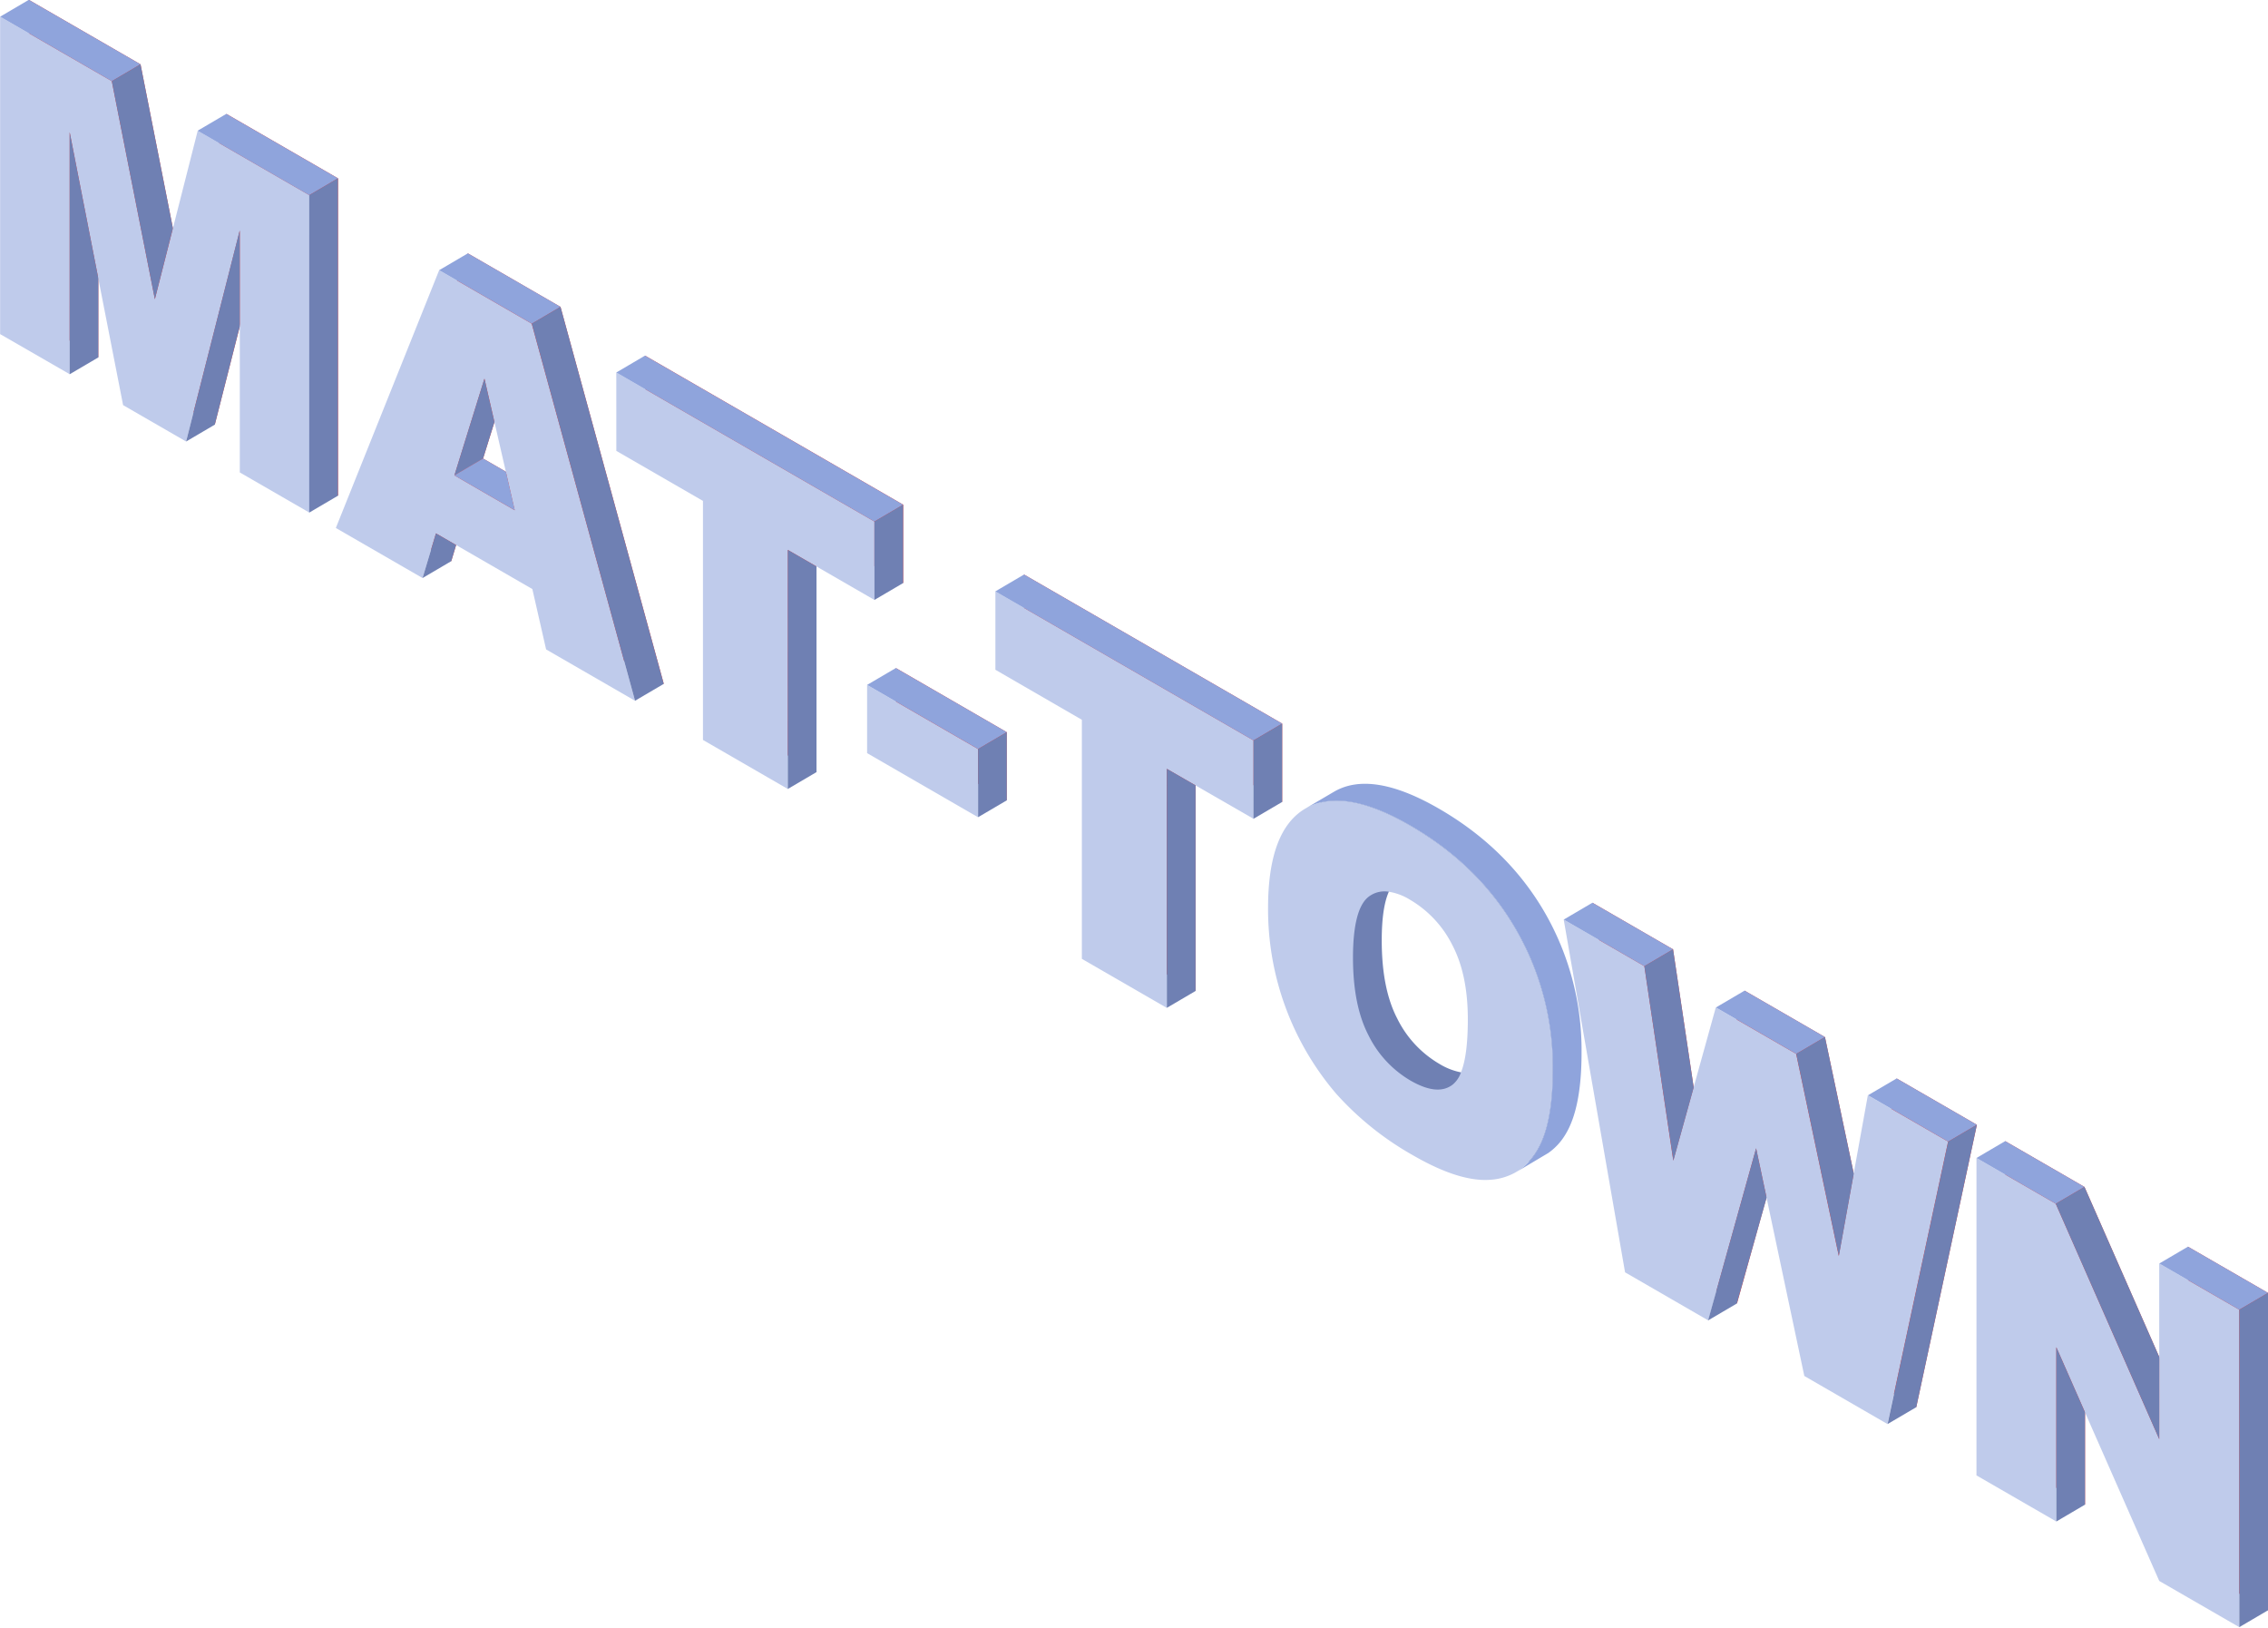 <svg id="Laag_1" data-name="Laag 1" xmlns="http://www.w3.org/2000/svg" viewBox="0 0 900 646"><defs><style>.cls-1{fill:#e8423f;}.cls-2{fill:#6f80b3;}.cls-3{fill:#bfcbeb;}.cls-4{fill:#8fa4dc;}</style></defs><path class="cls-1" d="M11.44-.07,55.76,25.51,72.85,112l17-66.82,44.3,25.57V196.66l-27.6-15.93v-96L85.24,168.45,60.26,154,39,45.75v96L11.44,125.85Z"/><path class="cls-1" d="M222.64,227l-38.25-22.08-5.32,17.71-34.41-19.86,41-102.26,36.76,21.22,41,149.58L228.1,250.93Zm-7-31.26-12-52.22L191.7,181.9Z"/><path class="cls-1" d="M256,141.08l102.43,59.14v31.09L324,211.47V306.3l-33.69-19.46V192L256,172.18Z"/><path class="cls-1" d="M355.48,265l44,25.43V317.5l-44-25.42Z"/><path class="cls-1" d="M406.36,227.92,508.8,287.05v31.09L474.43,298.3v94.83l-33.69-19.45V278.85L406.36,259Z"/><path class="cls-2" d="M601.48,368.56q-14.72-25.4-42-41.12Q538,315,524.16,318.33q-9.57,10.41-9.57,35.12a112.56,112.56,0,0,0,27.13,73.89q12.09,13.79,30.53,24.4c12.09,7,22.19,10.2,30.32,9.64a28.1,28.1,0,0,0,4.28-.63,28.59,28.59,0,0,0,2.91-3.93q6.47-10.41,6.45-32.49A109,109,0,0,0,601.48,368.56Zm-13.53,55a10,10,0,0,1-8.16,1.86,26,26,0,0,1-8.66-3.4,42.64,42.64,0,0,1-16.69-18c-4.1-7.89-6.13-18.23-6.13-30.92,0-8.62.91-15,2.8-19.31a11.11,11.11,0,0,1,3.37-4.7c4.1-3.19,9.57-2.8,16.37,1.12a43.34,43.34,0,0,1,16.82,17.91q6.21,11.79,6.21,29.59C593.88,411.78,591.92,420.37,588,423.52Z"/><path class="cls-1" d="M631.91,358.12l32,18.48,11.52,77.14L692.3,393l31.89,18.41,16.91,80.16,11.54-63.74,31.84,18.38-24.05,112-33-19.07-19.13-90.32-19,68.27-33-19.07Z"/><path class="cls-1" d="M795.71,452.69l31.46,18.16,41.06,93.37V494.56L900,512.89V638.81l-31.77-18.33L827.4,527.76V596.9L795.7,578.61Z"/><path class="cls-3" d="M.05,6.62,44.37,32.2l17.09,86.49,17-66.83,44.3,25.57V203.35l-27.6-15.93v-96L73.85,175.15l-25-14.43L27.65,52.44v96L.05,132.54Z"/><path class="cls-3" d="M211.25,233.68,173,211.6l-5.32,17.71-34.41-19.86,41-102.26L211,128.41,252,278l-35.29-20.37Zm-7-31.26-12-52.22-11.92,38.39Z"/><path class="cls-3" d="M244.56,147.77,347,206.91V238l-34.36-19.84V313l-33.69-19.46V198.71l-34.37-19.84Z"/><path class="cls-3" d="M344.09,271.72l44,25.42v27.05l-44-25.42Z"/><path class="cls-3" d="M395,234.61l102.44,59.13v31.09L463,305v94.83l-33.69-19.45V285.54L395,265.7Z"/><path class="cls-3" d="M601.48,368.56q-14.72-25.4-42-41.12Q538,315,524.16,318.33a21.57,21.57,0,0,0-6.07,2.38q-14.88,8.58-14.89,39.44A112.56,112.56,0,0,0,530.33,434a120.07,120.07,0,0,0,30.53,24.4q18.14,10.46,30.32,9.64a23.4,23.4,0,0,0,10.94-3.37,22,22,0,0,0,4.73-4,28.59,28.59,0,0,0,2.91-3.93q6.47-10.41,6.45-32.49A109,109,0,0,0,601.48,368.56Zm-58.39-12.8a10.32,10.32,0,0,1,8-2,22.58,22.58,0,0,1,8.35,3.12,43.28,43.28,0,0,1,16.82,17.91q6.21,11.77,6.21,29.58c0,9.47-.88,16.48-2.7,21a10.92,10.92,0,0,1-3.23,4.84c-4,3.15-9.57,2.63-16.82-1.54a42.61,42.61,0,0,1-16.69-18q-6.15-11.88-6.13-30.91C536.92,367,539,358.92,543.09,355.76Z"/><path class="cls-3" d="M620.52,364.81l32,18.48L664,460.43l16.87-60.75,31.89,18.41,16.91,80.16,11.54-63.74,31.84,18.38L749,564.93l-33-19.07-19.13-90.32-19,68.27-33-19.07Z"/><path class="cls-3" d="M784.32,459.38l31.46,18.16,41.06,93.37V501.25l31.76,18.33V645.5l-31.76-18.33L816,534.45v69.14L784.31,585.3Z"/><polygon class="cls-4" points="0.05 6.62 11.44 -0.07 55.76 25.51 44.37 32.2 0.05 6.62"/><polygon class="cls-2" points="44.37 32.2 55.76 25.51 68.61 90.53 61.45 118.69 44.37 32.2"/><polygon class="cls-4" points="78.42 51.86 89.81 45.17 134.11 70.74 122.72 77.43 78.42 51.86"/><polygon class="cls-2" points="122.71 203.35 134.1 196.66 134.11 70.74 122.72 77.43 122.71 203.35"/><polygon class="cls-2" points="27.64 148.47 39.03 141.78 39.04 110.55 27.65 52.44 27.64 148.47"/><polygon class="cls-2" points="73.85 175.15 85.24 168.46 95.12 129.57 95.12 91.39 73.85 175.15"/><polygon class="cls-2" points="167.68 229.31 179.07 222.62 180.99 216.21 173 211.6 167.68 229.31"/><polygon class="cls-2" points="180.31 188.59 191.7 181.9 196.2 167.42 192.23 150.2 180.31 188.59"/><polygon class="cls-4" points="174.27 107.19 185.66 100.5 222.42 121.72 211.03 128.41 174.27 107.19"/><polygon class="cls-2" points="211.03 128.41 222.42 121.72 263.39 271.3 252 277.99 211.03 128.41"/><polygon class="cls-4" points="180.31 188.59 191.7 181.9 200.74 187.12 204.27 202.42 180.31 188.59"/><polygon class="cls-4" points="244.56 147.78 255.95 141.08 358.38 200.22 346.99 206.91 244.56 147.78"/><polygon class="cls-2" points="346.99 238 358.38 231.31 358.38 200.22 346.99 206.91 346.99 238"/><polygon class="cls-2" points="312.62 312.99 324.01 306.3 324.01 224.74 312.63 218.16 312.62 312.99"/><polygon class="cls-4" points="344.09 271.71 355.48 265.02 399.52 290.45 388.13 297.14 344.09 271.71"/><polygon class="cls-2" points="388.13 324.19 399.52 317.5 399.52 290.45 388.13 297.14 388.13 324.19"/><polygon class="cls-4" points="394.97 234.61 406.37 227.92 508.8 287.05 497.41 293.74 394.97 234.61"/><polygon class="cls-2" points="497.4 324.83 508.8 318.14 508.8 287.05 497.41 293.74 497.4 324.83"/><polygon class="cls-2" points="463.03 399.82 474.43 393.13 474.43 311.57 463.04 305 463.03 399.82"/><polygon class="cls-4" points="620.52 364.81 631.91 358.12 663.91 376.6 652.52 383.29 620.52 364.81"/><polygon class="cls-2" points="652.52 383.29 663.91 376.6 672.1 431.42 664.04 460.43 652.52 383.29"/><polygon class="cls-4" points="680.91 399.68 692.3 392.99 724.19 411.4 712.8 418.09 680.91 399.68"/><polygon class="cls-2" points="677.82 523.81 689.21 517.12 701.03 475.15 696.87 455.54 677.82 523.81"/><polygon class="cls-2" points="712.8 418.09 724.19 411.4 735.62 465.59 729.71 498.25 712.8 418.09"/><polygon class="cls-4" points="741.25 434.51 752.64 427.82 784.48 446.2 773.09 452.89 741.25 434.51"/><polygon class="cls-2" points="749.04 564.93 760.43 558.24 784.48 446.2 773.09 452.89 749.04 564.93"/><polygon class="cls-4" points="784.32 459.38 795.71 452.69 827.17 470.85 815.78 477.54 784.32 459.38"/><polygon class="cls-2" points="856.84 570.91 856.85 538.32 827.17 470.85 815.78 477.54 856.84 570.91"/><polygon class="cls-4" points="856.85 501.25 868.24 494.56 900 512.89 888.61 519.58 856.85 501.25"/><polygon class="cls-2" points="888.61 645.5 900 638.81 900 512.89 888.61 519.58 888.61 645.5"/><polyline class="cls-2" points="816 603.59 827.39 596.9 827.39 560.31 816 534.45"/><path class="cls-4" d="M627.6,417.63q0,22.1-6.45,32.5a23.81,23.81,0,0,1-6.77,7.29l-.24.14-2.24,1.33-9.78,5.82a22,22,0,0,0,4.73-4,28.59,28.59,0,0,0,2.91-3.93q6.47-10.41,6.45-32.49a109,109,0,0,0-14.73-55.77q-14.72-25.4-42-41.12Q538,315,524.16,318.33a21.57,21.57,0,0,0-6.07,2.38l11.4-6.69q14.88-8.58,41.43,6.73,27.24,15.72,42,41.11A109.23,109.23,0,0,1,627.6,417.63Z"/></svg>